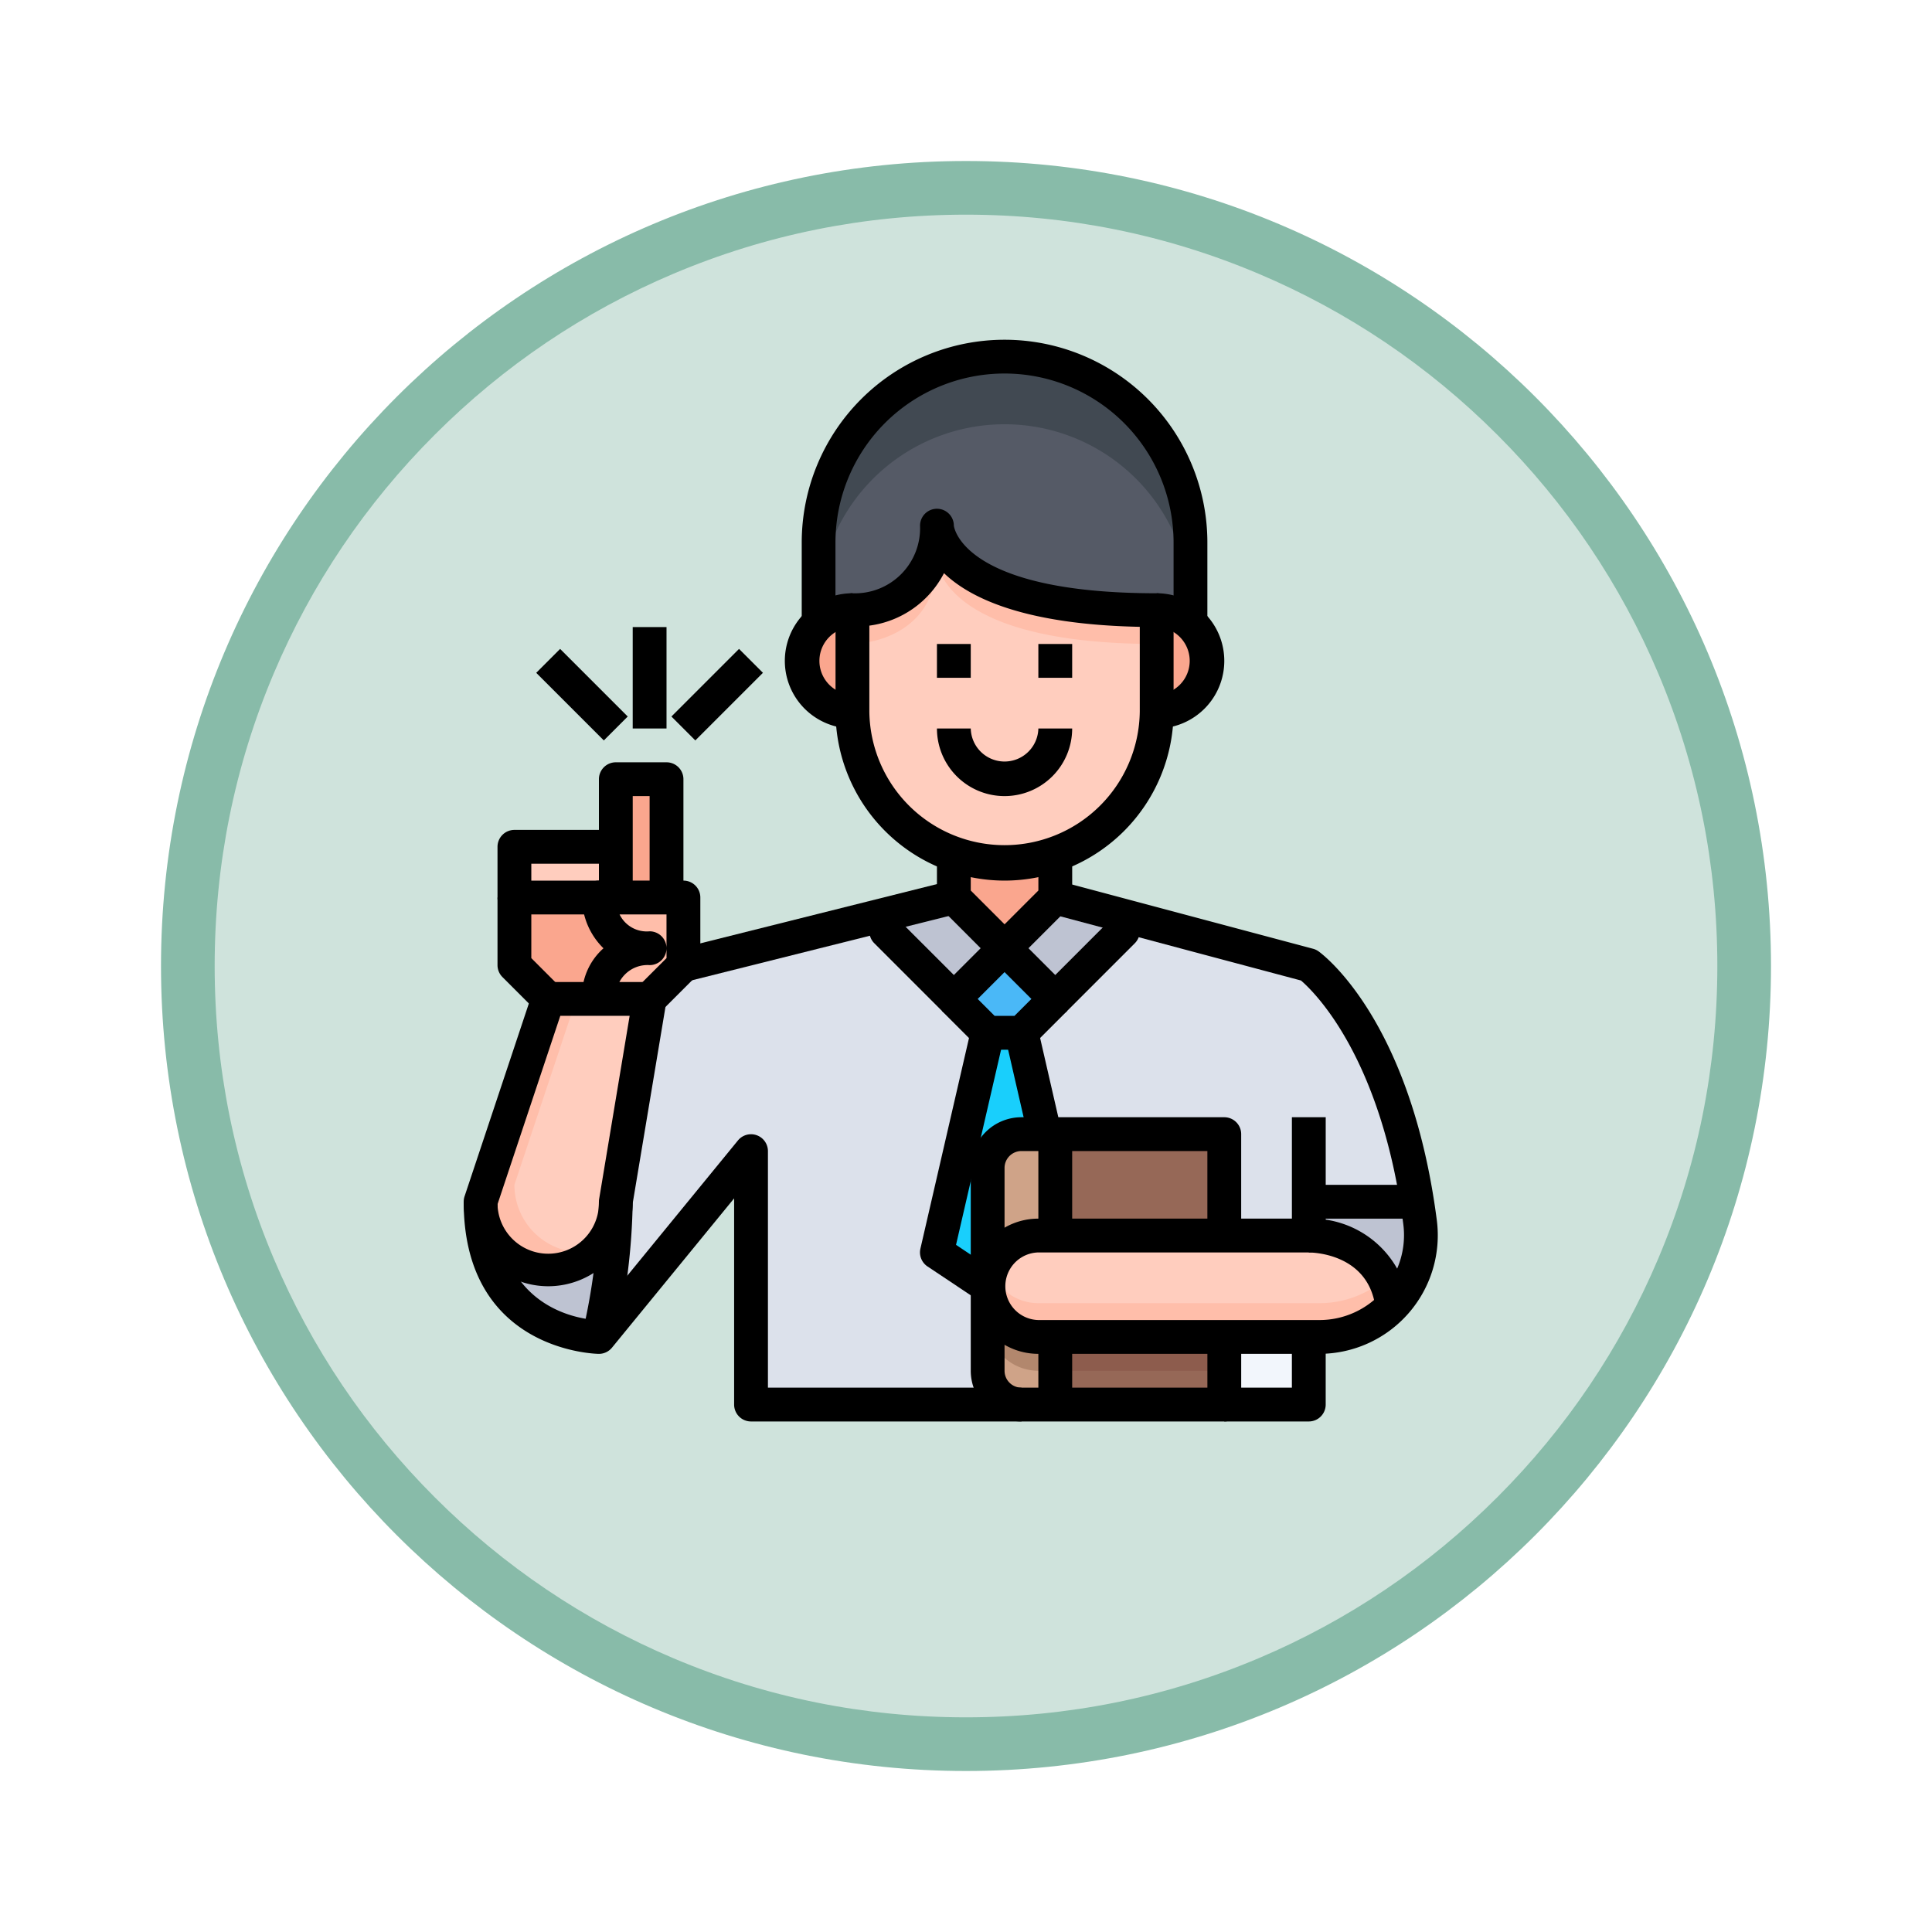 <svg xmlns="http://www.w3.org/2000/svg" xmlns:xlink="http://www.w3.org/1999/xlink" width="108" height="108" viewBox="0 0 108 108">
  <defs>
    <filter id="Path_978624" x="0" y="0" width="108" height="108" filterUnits="userSpaceOnUse">
      <feOffset dy="3" input="SourceAlpha"/>
      <feGaussianBlur stdDeviation="3" result="blur"/>
      <feFlood flood-opacity="0.161"/>
      <feComposite operator="in" in2="blur"/>
      <feComposite in="SourceGraphic"/>
    </filter>
  </defs>
  <g id="Group_1157579" data-name="Group 1157579" transform="translate(-1166.5 -1665.668)">
    <g id="Group_1144531" data-name="Group 1144531" transform="translate(979.5 -187.332)">
      <g transform="matrix(1, 0, 0, 1, 187, 1853)" filter="url(#Path_978624)">
        <g id="Path_978624-2" data-name="Path 978624" transform="translate(9 6)" fill="#cfe3dc">
          <path d="M 45 88.5 C 39.127 88.5 33.43 87.35 28.068 85.082 C 22.889 82.891 18.236 79.755 14.241 75.759 C 10.245 71.764 7.109 67.111 4.918 61.932 C 2.65 56.57 1.5 50.873 1.5 45 C 1.5 39.127 2.65 33.43 4.918 28.068 C 7.109 22.889 10.245 18.236 14.241 14.241 C 18.236 10.245 22.889 7.109 28.068 4.918 C 33.43 2.65 39.127 1.5 45 1.5 C 50.873 1.5 56.57 2.65 61.932 4.918 C 67.111 7.109 71.764 10.245 75.759 14.241 C 79.755 18.236 82.891 22.889 85.082 28.068 C 87.35 33.43 88.5 39.127 88.5 45 C 88.5 50.873 87.35 56.57 85.082 61.932 C 82.891 67.111 79.755 71.764 75.759 75.759 C 71.764 79.755 67.111 82.891 61.932 85.082 C 56.57 87.35 50.873 88.5 45 88.5 Z" stroke="none"/>
          <path d="M 45 3 C 39.329 3 33.829 4.11 28.653 6.299 C 23.652 8.415 19.16 11.443 15.302 15.302 C 11.443 19.16 8.415 23.652 6.299 28.653 C 4.11 33.829 3 39.329 3 45 C 3 50.671 4.11 56.171 6.299 61.347 C 8.415 66.348 11.443 70.84 15.302 74.698 C 19.16 78.557 23.652 81.585 28.653 83.701 C 33.829 85.89 39.329 87 45 87 C 50.671 87 56.171 85.89 61.347 83.701 C 66.348 81.585 70.84 78.557 74.698 74.698 C 78.557 70.84 81.585 66.348 83.701 61.347 C 85.89 56.171 87 50.671 87 45 C 87 39.329 85.89 33.829 83.701 28.653 C 81.585 23.652 78.557 19.16 74.698 15.302 C 70.84 11.443 66.348 8.415 61.347 6.299 C 56.171 4.11 50.671 3 45 3 M 45 0 C 69.853 0 90 20.147 90 45 C 90 69.853 69.853 90 45 90 C 20.147 90 0 69.853 0 45 C 0 20.147 20.147 0 45 0 Z" stroke="none" fill="#88bba9"/>
        </g>
      </g>
      <g id="profesor_1_" data-name="profesor (1)" transform="translate(209.921 1871.992)">
        <path id="Path_904157" data-name="Path 904157" d="M44.786,11.393V15.9a2.8,2.8,0,0,0-1.89-.728c-12.283,0-12.283-4.724-12.283-4.724,0,4.724-4.724,4.724-4.724,4.724A2.8,2.8,0,0,0,24,15.9V11.393a10.393,10.393,0,0,1,20.786,0Z" transform="translate(-1.159 -0.055)" fill="#555a66"/>
        <path id="Path_904158" data-name="Path 904158" d="M34.393,1A10.387,10.387,0,0,0,24,11.393v3.779a10.393,10.393,0,0,1,20.786,0V11.393A10.387,10.387,0,0,0,34.393,1Z" transform="translate(-1.159 -0.055)" fill="#414952"/>
        <path id="Path_904159" data-name="Path 904159" d="M36.834,58.834h.945v3.779H35.89A1.9,1.9,0,0,1,34,60.724V56a2.834,2.834,0,0,0,2.834,2.834Z" transform="translate(-1.71 -3.09)" fill="#cfa388"/>
        <path id="Path_904160" data-name="Path 904160" d="M36.834,58.834A2.834,2.834,0,0,1,34,56v1.89a2.834,2.834,0,0,0,2.834,2.834h.945v-1.89Z" transform="translate(-1.71 -3.09)" fill="#b2876d"/>
        <path id="Path_904161" data-name="Path 904161" d="M37.779,47v5.669h-.945A2.834,2.834,0,0,0,34,55.5V48.89A1.9,1.9,0,0,1,35.89,47Z" transform="translate(-1.71 -2.593)" fill="#cfa388"/>
        <path id="Path_904162" data-name="Path 904162" d="M47.448,59v3.779H38V59h9.448Z" transform="translate(-1.931 -3.255)" fill="#966857"/>
        <path id="Path_904163" data-name="Path 904163" d="M47.448,59v1.89H38V59h9.448Z" transform="translate(-1.931 -3.255)" fill="#8d5c4d"/>
        <path id="Path_904164" data-name="Path 904164" d="M47.448,47v5.669H38V47Z" transform="translate(-1.931 -2.593)" fill="#966857"/>
        <path id="Path_904165" data-name="Path 904165" d="M34.614,35.834l-2.834,2.834L28,34.89v-.945L31.779,33Z" transform="translate(-1.379 -1.821)" fill="#bec3d2"/>
        <path id="Path_904166" data-name="Path 904166" d="M41.614,34.011v.879l-3.779,3.779L35,35.834,37.834,33Z" transform="translate(-1.766 -1.821)" fill="#bec3d2"/>
        <path id="Path_904167" data-name="Path 904167" d="M37.669,38.834l-1.89,1.89H33.89L32,38.834,34.834,36Z" transform="translate(-1.6 -1.986)" fill="#4ab8f7"/>
        <path id="Path_904168" data-name="Path 904168" d="M35.724,41l1.3,5.669h-1.3a1.9,1.9,0,0,0-1.89,1.89v6.614L31,53.283,33.834,41Z" transform="translate(-1.545 -2.262)" fill="#19cffc"/>
        <path id="Path_904169" data-name="Path 904169" d="M11.559,51a35.4,35.4,0,0,1-.945,7.559S4,58.559,4,51a3.779,3.779,0,0,0,7.559,0Z" transform="translate(-0.055 -2.814)" fill="#bec3d2"/>
        <path id="Path_904170" data-name="Path 904170" d="M53,51h6.056c.057.368.113.746.161,1.134a5.634,5.634,0,0,1-1.55,4.686C57.176,52.89,53,52.89,53,52.89Z" transform="translate(-2.759 -2.814)" fill="#bec3d2"/>
        <path id="Path_904171" data-name="Path 904171" d="M48,59h4.724v3.779H48Z" transform="translate(-2.483 -3.255)" fill="#f2f6fc"/>
        <path id="Path_904172" data-name="Path 904172" d="M34.621,61.4H19.5V47.228L11,57.621a35.4,35.4,0,0,0,.945-7.559l1.89-11.338,1.89-1.89L27.062,34v.945l3.779,3.779,1.89,1.89L29.9,52.9l2.834,1.89V59.51A1.9,1.9,0,0,0,34.621,61.4Z" transform="translate(-0.441 -1.876)" fill="#dce1eb"/>
        <path id="Path_904173" data-name="Path 904173" d="M52.062,50.066v1.89H47.338V46.287H37.3L36,40.618l1.89-1.89,3.779-3.779V34.07l10.393,2.768s4.469,3.194,6.056,13.228Z" transform="translate(-1.821 -1.88)" fill="#dce1eb"/>
        <path id="Path_904174" data-name="Path 904174" d="M14.834,26v6.614H12V26Z" transform="translate(-0.497 -1.435)" fill="#faa68e"/>
        <path id="Path_904175" data-name="Path 904175" d="M6,30h5.669v2.834H6Z" transform="translate(-0.166 -1.655)" fill="#ffcdbe"/>
        <path id="Path_904176" data-name="Path 904176" d="M13.559,35.834a2.776,2.776,0,0,0-2.834,2.834H7.89L6,36.779V33h4.724a2.776,2.776,0,0,0,2.834,2.834Z" transform="translate(-0.166 -1.821)" fill="#faa68e"/>
        <path id="Path_904177" data-name="Path 904177" d="M15.724,33v3.779l-1.89,1.89H11a2.776,2.776,0,0,1,2.834-2.834A2.776,2.776,0,0,1,11,33Z" transform="translate(-0.441 -1.821)" fill="#ffbeaa"/>
        <path id="Path_904178" data-name="Path 904178" d="M13.448,39l-1.89,11.338a3.779,3.779,0,0,1-7.559,0L7.779,39Z" transform="translate(-0.055 -2.152)" fill="#ffcdbe"/>
        <path id="Path_904179" data-name="Path 904179" d="M9.669,53.172A3.779,3.779,0,0,1,5.89,49.393L9.354,39H7.779L4,50.338a3.768,3.768,0,0,0,6.338,2.767,3.813,3.813,0,0,1-.669.067Z" transform="translate(-0.055 -2.152)" fill="#ffbeaa"/>
        <path id="Path_904180" data-name="Path 904180" d="M51.952,53s4.176,0,4.667,3.93a5.6,5.6,0,0,1-4.072,1.738H36.834a2.834,2.834,0,1,1,0-5.669Z" transform="translate(-1.71 -2.924)" fill="#ffcdbe"/>
        <path id="Path_904181" data-name="Path 904181" d="M52.547,56.89H36.835A2.8,2.8,0,0,1,34.174,55a2.826,2.826,0,0,0,2.661,3.779H52.547a5.6,5.6,0,0,0,4.072-1.738,4.614,4.614,0,0,0-.437-1.481,5.593,5.593,0,0,1-3.636,1.33Z" transform="translate(-1.711 -3.035)" fill="#ffbeaa"/>
        <g id="Group_1143324" data-name="Group 1143324" transform="translate(21.896 15.117)">
          <path id="Path_904182" data-name="Path 904182" d="M37.669,30.48v2.381L34.834,35.7,32,32.861V30.48a8.422,8.422,0,0,0,5.669,0Z" transform="translate(-23.497 -16.799)" fill="#faa68e"/>
          <path id="Path_904183" data-name="Path 904183" d="M23.945,16.728A2.8,2.8,0,0,1,25.834,16v5.669A2.834,2.834,0,0,1,23,18.834,2.778,2.778,0,0,1,23.945,16.728Z" transform="translate(-23 -16)" fill="#faa68e"/>
          <path id="Path_904184" data-name="Path 904184" d="M44,16a2.834,2.834,0,0,1,0,5.669Z" transform="translate(-24.159 -16)" fill="#faa68e"/>
        </g>
        <path id="Path_904185" data-name="Path 904185" d="M43.007,15.724v5.669a8.5,8.5,0,0,1-17.007,0V15.724s4.724,0,4.724-4.724C30.724,11,30.724,15.724,43.007,15.724Z" transform="translate(-1.269 -0.607)" fill="#ffcdbe"/>
        <path id="Path_904186" data-name="Path 904186" d="M30.724,11c0,4.724-4.724,4.724-4.724,4.724v1.89s4.724,0,4.724-4.724c0,0,0,4.724,12.283,4.724v-1.89C30.724,15.724,30.724,11,30.724,11Z" transform="translate(-1.269 -0.607)" fill="#ffbeaa"/>
        <path id="Path_904187" data-name="Path 904187" d="M34.448,30.786A9.459,9.459,0,0,1,25,21.338V15.669a.945.945,0,0,1,.945-.945,3.638,3.638,0,0,0,3.779-3.779.945.945,0,0,1,1.89,0c0,.008.388,3.779,11.338,3.779a.945.945,0,0,1,.945.945v5.669A9.459,9.459,0,0,1,34.448,30.786ZM26.89,16.533v4.8a7.559,7.559,0,0,0,15.117,0V16.6c-6.41-.13-9.477-1.591-10.944-3A5.5,5.5,0,0,1,26.89,16.533Z" transform="translate(-1.214 -0.552)"/>
        <path id="Path_904188" data-name="Path 904188" d="M44,22.559v-1.89a1.89,1.89,0,0,0,0-3.779V15a3.779,3.779,0,1,1,0,7.559Z" transform="translate(-2.262 -0.828)"/>
        <path id="Path_904189" data-name="Path 904189" d="M25.779,22.559a3.779,3.779,0,1,1,0-7.559v1.89a1.89,1.89,0,0,0,0,3.779Z" transform="translate(-1.048 -0.828)"/>
        <path id="Path_904190" data-name="Path 904190" d="M45.676,16.062h-1.89V11.338a9.448,9.448,0,0,0-18.9,0v4.724H23V11.338a11.338,11.338,0,1,1,22.676,0Z" transform="translate(-1.104)"/>
        <path id="Path_904191" data-name="Path 904191" d="M34.779,26.779A3.779,3.779,0,0,1,31,23h1.89a1.89,1.89,0,0,0,3.779,0h1.89A3.779,3.779,0,0,1,34.779,26.779Z" transform="translate(-1.545 -1.269)"/>
        <path id="Path_904192" data-name="Path 904192" d="M31,18h1.89v1.89H31Z" transform="translate(-1.545 -0.993)"/>
        <path id="Path_904193" data-name="Path 904193" d="M37,18h1.89v1.89H37Z" transform="translate(-1.876 -0.993)"/>
        <path id="Path_904194" data-name="Path 904194" d="M34.779,36.614a.945.945,0,0,1-.668-.277L31.277,33.5A.945.945,0,0,1,31,32.834V30h1.89v2.443l1.89,1.89,1.89-1.89V30h1.89v2.834a.945.945,0,0,1-.277.668l-2.835,2.835A.945.945,0,0,1,34.779,36.614Z" transform="translate(-1.545 -1.655)"/>
        <path id="Path_904195" data-name="Path 904195" d="M52.495,58.457H36.779a3.779,3.779,0,1,1,0-7.559H50.952V45.229h1.89v6.614a.945.945,0,0,1-.945.945H36.779a1.89,1.89,0,0,0,0,3.779H52.495a4.712,4.712,0,0,0,3.542-1.606,4.76,4.76,0,0,0,1.142-3.756c-1.22-9.362-5-13-5.719-13.618L37.477,33.859l.488-1.825,14.172,3.779a.945.945,0,0,1,.305.144c.21.15,5.146,3.793,6.607,15a6.627,6.627,0,0,1-6.554,7.5Z" transform="translate(-1.655 -1.768)"/>
        <path id="Path_904196" data-name="Path 904196" d="M47.172,63.007H35.834A2.834,2.834,0,0,1,33,60.172V48.834A2.834,2.834,0,0,1,35.834,46H47.172a.945.945,0,0,1,.945.945v5.669h-1.89V47.89H35.834a.945.945,0,0,0-.945.945V60.172a.945.945,0,0,0,.945.945H46.228V58.283h1.89v3.779A.945.945,0,0,1,47.172,63.007Z" transform="translate(-1.655 -2.538)"/>
        <path id="Path_904197" data-name="Path 904197" d="M37,47h1.89v5.669H37Z" transform="translate(-1.876 -2.593)"/>
        <path id="Path_904198" data-name="Path 904198" d="M37,59h1.89v3.779H37Z" transform="translate(-1.876 -3.255)"/>
        <path id="Path_904199" data-name="Path 904199" d="M52.724,63.724H48v-1.89h3.779V59h1.89v3.779A.945.945,0,0,1,52.724,63.724Z" transform="translate(-2.483 -3.255)"/>
        <path id="Path_904200" data-name="Path 904200" d="M7.724,55.007A4.73,4.73,0,0,1,3,50.283a.945.945,0,0,1,.048-.3L6.827,38.646a.945.945,0,0,1,.9-.646h5.669a.945.945,0,0,1,.932,1.1L12.448,50.365a4.729,4.729,0,0,1-4.724,4.642ZM4.89,50.425a2.835,2.835,0,1,0,5.669-.143.868.868,0,0,1,.013-.156L12.277,39.89H8.4Z" transform="translate(0 -2.097)"/>
        <path id="Path_904201" data-name="Path 904201" d="M14.447,39.282l-1.336-1.336,1.613-1.613v-.554a.945.945,0,0,1-.945.945,1.778,1.778,0,0,0-1.89,1.89H10a3.582,3.582,0,0,1,1.2-2.83A3.993,3.993,0,0,1,10,32.945.945.945,0,0,1,10.945,32h4.724a.945.945,0,0,1,.945.945v3.779a.945.945,0,0,1-.277.668ZM12.1,33.89a1.688,1.688,0,0,0,1.678.945.945.945,0,0,1,.945.945V33.89Z" transform="translate(-0.386 -1.766)"/>
        <path id="Path_904202" data-name="Path 904202" d="M15.724,32.559h-1.89V26.89H12.89v5.669H11V25.945A.945.945,0,0,1,11.945,25h2.834a.945.945,0,0,1,.945.945Z" transform="translate(-0.441 -1.379)"/>
        <path id="Path_904203" data-name="Path 904203" d="M10.669,33.724H5.945A.945.945,0,0,1,5,32.779V29.945A.945.945,0,0,1,5.945,29h5.669v1.89H6.89v.945h3.779Z" transform="translate(-0.11 -1.6)"/>
        <path id="Path_904204" data-name="Path 904204" d="M7.166,39.337l-1.89-1.89A.945.945,0,0,1,5,36.779V33H6.89v3.388L8.5,38Z" transform="translate(-0.11 -1.821)"/>
        <path id="Path_904205" data-name="Path 904205" d="M56.73,56.992c-.373-2.987-3.392-3.1-3.73-3.1V52a5.5,5.5,0,0,1,5.6,4.758Z" transform="translate(-2.759 -2.869)"/>
        <path id="Path_904206" data-name="Path 904206" d="M53,50h6.614v1.89H53Z" transform="translate(-2.759 -2.759)"/>
        <path id="Path_904207" data-name="Path 904207" d="M0,0H15.582V1.89H0Z" transform="translate(15.064 34.034) rotate(-14.064)"/>
        <path id="Path_904208" data-name="Path 904208" d="M34.179,63.062H19.062a.945.945,0,0,1-.945-.945V50.59L11.29,58.935a.945.945,0,0,1-.731.348c-.076,0-7.559-.094-7.559-8.5H4.89c0,5.509,3.918,6.43,5.247,6.584l8.194-10.015a.945.945,0,0,1,1.676.6V61.172H34.179Z" transform="translate(0 -2.593)"/>
        <path id="Path_904209" data-name="Path 904209" d="M11.863,58.788l-1.833-.459A34.756,34.756,0,0,0,10.946,51h1.89a36.051,36.051,0,0,1-.973,7.788Z" transform="translate(-0.388 -2.814)"/>
        <path id="Path_904210" data-name="Path 904210" d="M37.393,39.669a.945.945,0,0,1-.668-.277l-2.167-2.167-2.166,2.166a.945.945,0,0,1-1.336,0l-3.779-3.779A.945.945,0,0,1,27,34.945V34h1.89v.554l2.834,2.834,2.166-2.166a.945.945,0,0,1,1.336,0l2.166,2.166,2.834-2.834V34h1.89v.945a.945.945,0,0,1-.277.668l-3.779,3.779A.945.945,0,0,1,37.393,39.669Z" transform="translate(-1.324 -1.876)"/>
        <path id="Path_904211" data-name="Path 904211" d="M35.74,41.8h-1.89a.945.945,0,0,1-.668-.277l-1.89-1.89,1.336-1.336,1.613,1.613h1.107l1.613-1.613L38.3,39.629l-1.89,1.89A.945.945,0,0,1,35.74,41.8Z" transform="translate(-1.561 -2.113)"/>
        <path id="Path_904212" data-name="Path 904212" d="M33.255,55.946l-2.834-1.89a.945.945,0,0,1-.4-1l2.834-12.283L34.7,41.2,32.012,52.846,34.3,54.374Z" transform="translate(-1.49 -2.25)"/>
        <path id="Path_904213" data-name="Path 904213" d="M0,0H1.89V5.817H0Z" transform="translate(33.269 38.972) rotate(-12.939)"/>
        <path id="Path_904214" data-name="Path 904214" d="M13,17h1.89v5.669H13Z" transform="translate(-0.552 -0.938)"/>
        <path id="Path_904215" data-name="Path 904215" d="M0,0H5.345V1.89H0Z" transform="translate(14.612 21.062) rotate(-45)"/>
        <path id="Path_904216" data-name="Path 904216" d="M0,0H1.89V5.345H0Z" transform="translate(7.054 18.619) rotate(-45)"/>
      </g>
    </g>
  </g>
</svg>
